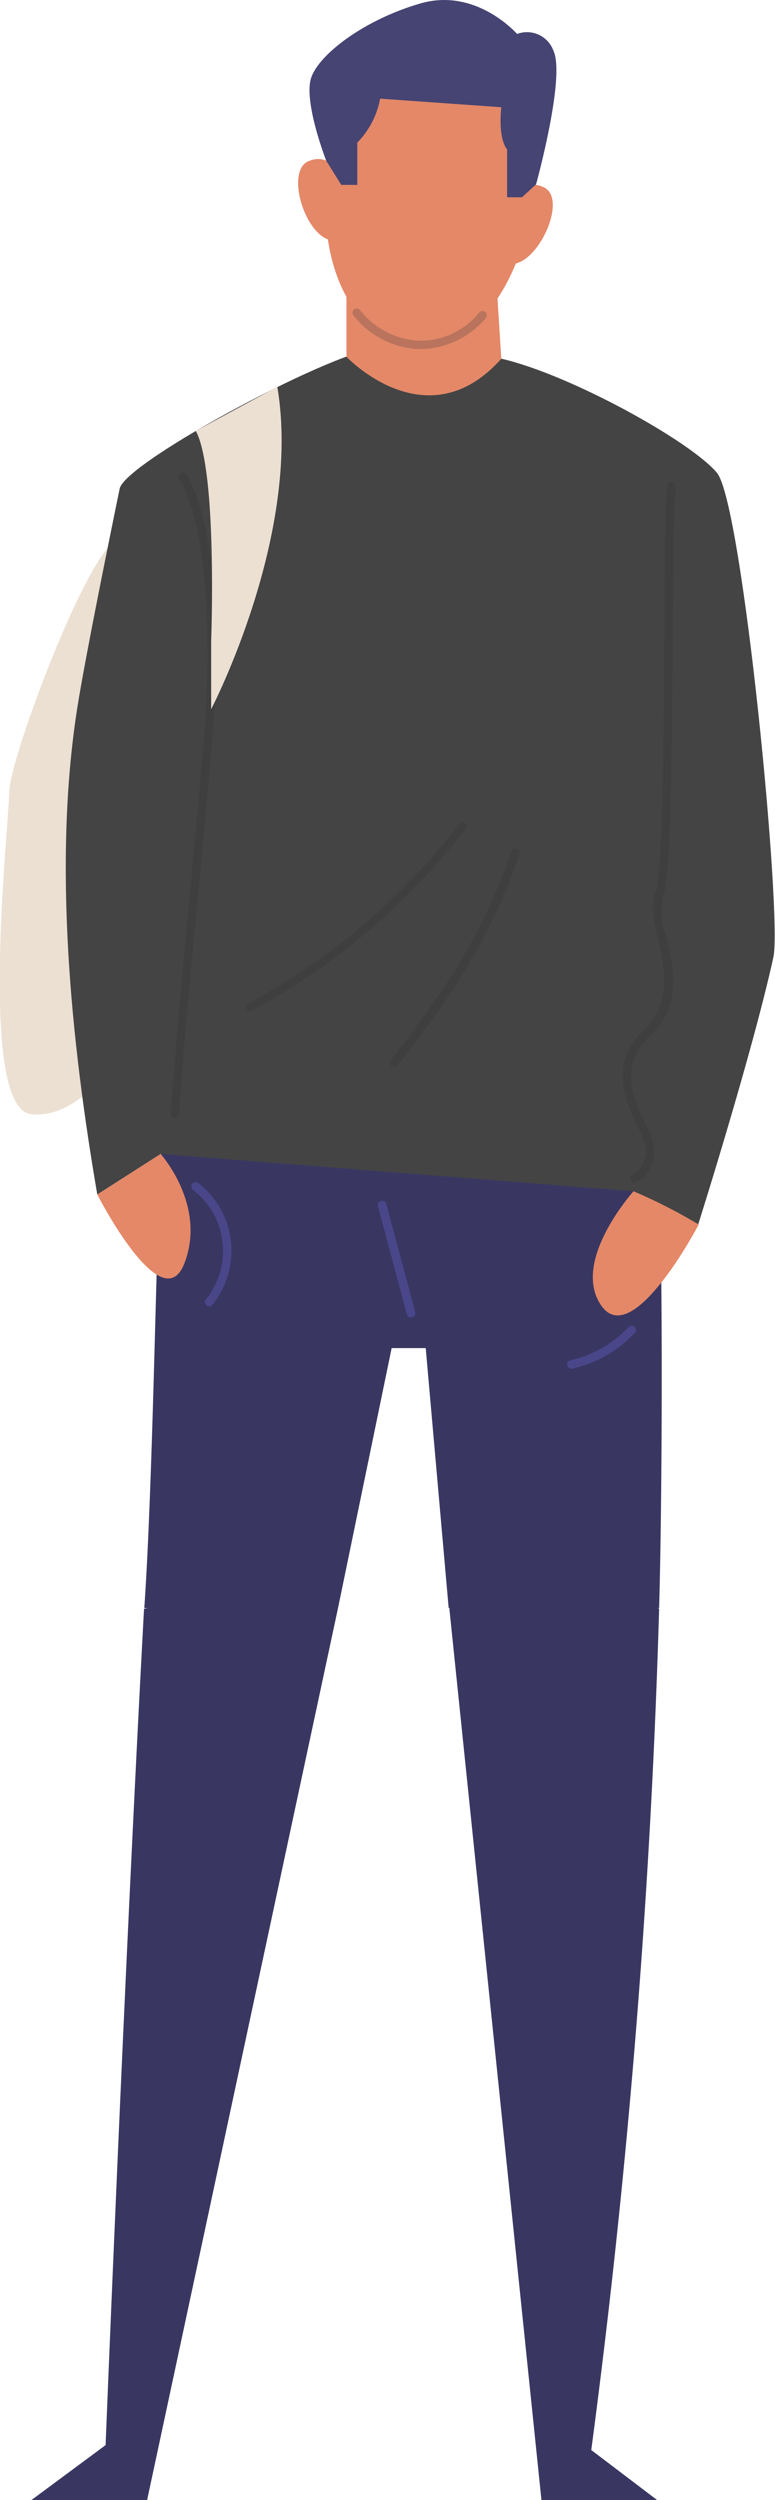 <svg xmlns="http://www.w3.org/2000/svg" viewBox="0 0 55.05 177.42"><defs><style>.cls-1{fill:#393762;}.cls-2{fill:#49478a;}.cls-3{fill:#ece0d3;}.cls-4{fill:#444;}.cls-5{fill:#3f3f3f;}.cls-6{fill:#e48868;}.cls-7{fill:#ba745d;}.cls-8{fill:#464473;}</style></defs><title>Asset 1</title><g id="Layer_2" data-name="Layer 2"><g id="Layer_1-2" data-name="Layer 1"><path class="cls-1" d="M24,114.17l3.82-18.5,2.42,0,1.63,18.45H46.82c.23-8.19.26-23.7,0-31.33l-35.38-.95c-.36,6.1-.55,22.94-1.19,32.28Z"/><path class="cls-1" d="M10.23,114.17c-1.41,26.11-2.73,59.35-2.73,59.35l-5.27,3.9h8.22L24,114.17,16.4,113Z"/><path class="cls-1" d="M46.82,114.17l-11-6.06-3.9,6.06,6.54,63.25h8.22L42,173.87A582.84,582.84,0,0,0,46.82,114.17Z"/><path class="cls-2" d="M29.19,93.49a.3.3,0,0,1-.29-.22l-2.05-7.67a.3.3,0,0,1,.59-.16l2.05,7.67a.3.3,0,0,1-.21.37Z"/><path class="cls-3" d="M7.65,38.89c-2.41,2.83-7,15.21-7,17.36S-1.63,78.68,2.22,79.07s6.66-4.94,6.66-4.94Z"/><path class="cls-4" d="M47.42,40.68,45,84.54,11.42,81.89,6.91,84.77C5.06,74,3.74,61.28,5.5,50.17c.56-3.53,2.28-12,3-15.49.38-1.91,15.83-10.16,18.64-10s4.1-.23,8.45.77c4.91,1.12,13.52,5.9,15.34,8.11s4.66,31.6,4,34.4c-1.51,6.85-5.33,18.92-5.33,18.92L45,84.54"/><path class="cls-5" d="M17.78,71.77a.3.3,0,0,1-.14-.57,47.2,47.2,0,0,0,15-12.74A.31.31,0,0,1,33,58.4a.3.3,0,0,1,.06.43,47.83,47.83,0,0,1-15.18,12.9A.31.31,0,0,1,17.78,71.77Z"/><path class="cls-5" d="M28,75.72a.31.31,0,0,1-.19-.06.3.3,0,0,1-.05-.43c3.91-5,6.7-9.25,8.55-14.8a.3.3,0,0,1,.58.19c-1.87,5.64-4.7,9.91-8.64,15A.3.3,0,0,1,28,75.72Z"/><path class="cls-5" d="M12.4,79.37h0a.3.3,0,0,1-.28-.32c.4-5.41.89-10.58,1.36-15.58.35-3.75.72-7.62,1.05-11.64C14.91,47,15,37.77,12.73,34a.3.3,0,1,1,.52-.31c2.35,4,2.28,13.32,1.87,18.24-.34,4-.7,7.89-1.05,11.64-.47,5-1,10.17-1.36,15.57A.3.3,0,0,1,12.4,79.37Z"/><path class="cls-6" d="M24.61,18.24v7.08s5.72,6.06,11,.14l-.46-7.22Z"/><path class="cls-6" d="M38.6,13.28a2,2,0,0,0-.58-.17c.81-5.16.46-11.57-8-11.32-5,.15-6.54,4.77-6.86,9.61a1.48,1.48,0,0,0-1.14,0c-1.74.52-.53,4.91,1.27,5.59.67,4.42,3,7.25,6.35,7.5,3.09.23,5.51-2.17,7-5.79C38.49,18.24,40.27,14,38.6,13.28Z"/><path class="cls-7" d="M30,24.77l-.43,0a6.27,6.27,0,0,1-4.47-2.39.3.3,0,1,1,.47-.38,5.68,5.68,0,0,0,4,2.17,5.39,5.39,0,0,0,4.48-2,.3.3,0,1,1,.45.41A6.12,6.12,0,0,1,30,24.77Z"/><path class="cls-6" d="M6.91,84.77s4.6,9,6.19,4.88-1.69-7.76-1.69-7.76h0Z"/><path class="cls-8" d="M23.17,11.4l1.07,1.72h1.14v-3A6,6,0,0,0,27,7l8.61.61s-.27,2.12.41,3V14h1.06l1-.92s2.09-7.57,1.24-9.46a2,2,0,0,0-2.59-1.21S33.84-.9,29.88.24,22.73,3.8,22.12,5.47,23.17,11.4,23.17,11.4Z"/><path class="cls-6" d="M45,84.54s-4.5,5-2.27,8.14,6.9-5.78,6.9-5.78A37.44,37.44,0,0,0,45,84.54Z"/><path class="cls-5" d="M45.07,83.94a.3.3,0,0,1-.09-.59s.72-.27.91-1.56A4.3,4.3,0,0,0,45.3,80c-.84-1.8-2.1-4.51.44-6.92,2-1.94,1.47-4.37,1-6.52-.3-1.28-.57-2.38-.19-3.17.53-1.09.59-11.19.64-18.57,0-6,.07-9.66.23-10.38a.3.3,0,1,1,.59.13c-.15.69-.18,5.33-.22,10.25-.07,10-.16,17.7-.7,18.82a4.94,4.94,0,0,0,.23,2.77c.52,2.19,1.17,4.92-1.13,7.1S45,78,45.85,79.79a4.27,4.27,0,0,1,.64,2.09c-.25,1.69-1.28,2-1.33,2Z"/><path class="cls-2" d="M14.87,92.7a.3.3,0,0,1-.24-.49,5.46,5.46,0,0,0-.92-7.77.3.3,0,0,1,.37-.48,6.07,6.07,0,0,1,1,8.63A.3.3,0,0,1,14.87,92.7Z"/><path class="cls-2" d="M40.62,97.13a.3.3,0,0,1-.07-.6,8.09,8.09,0,0,0,4.1-2.35.3.3,0,0,1,.44.41,8.71,8.71,0,0,1-4.41,2.53Z"/><path class="cls-3" d="M13.91,30.58C15.45,33.44,15,45.46,15,45.46v4.87s6.46-12.39,4.7-22.88Z"/></g></g></svg>